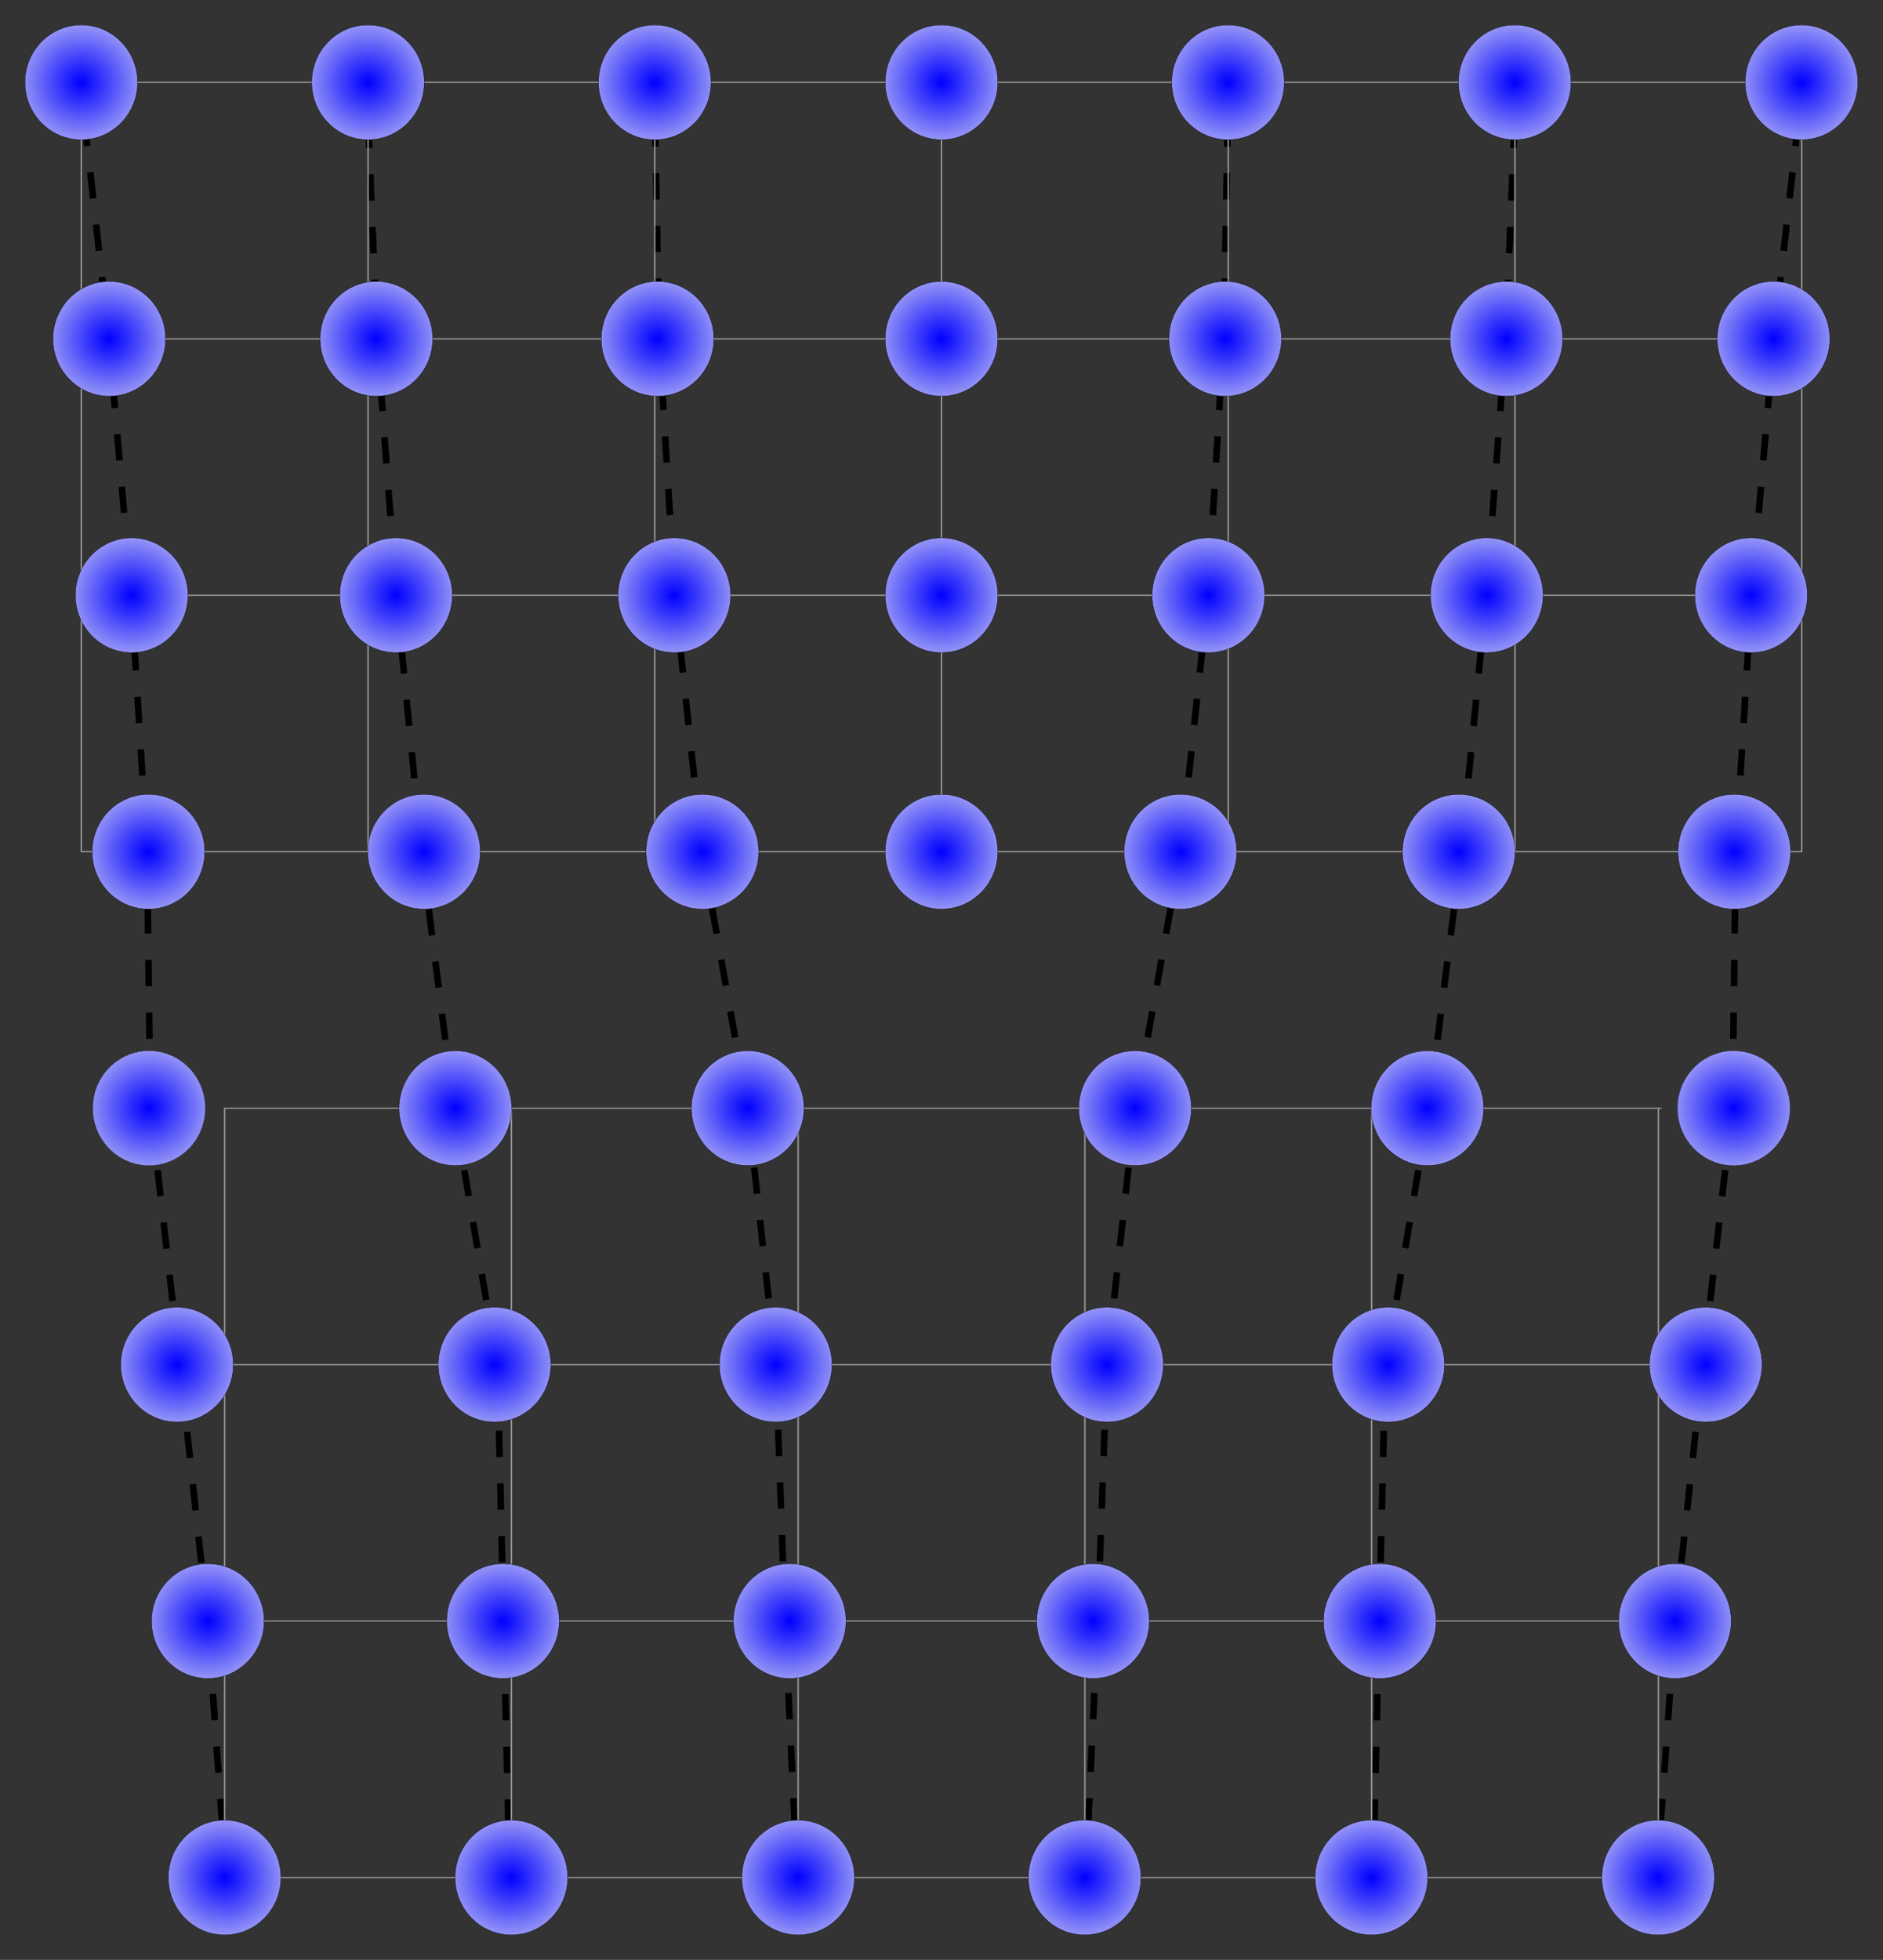 <?xml version="1.0" encoding="UTF-8" standalone="no"?>
<!-- Created with Inkscape (http://www.inkscape.org/) -->

<svg
   xmlns:dc="http://purl.org/dc/elements/1.1/"
   xmlns:cc="http://creativecommons.org/ns#"
   xmlns:rdf="http://www.w3.org/1999/02/22-rdf-syntax-ns#"
   xmlns:svg="http://www.w3.org/2000/svg"
   xmlns="http://www.w3.org/2000/svg"
   xmlns:xlink="http://www.w3.org/1999/xlink"
   xmlns:sodipodi="http://sodipodi.sourceforge.net/DTD/sodipodi-0.dtd"
   xmlns:inkscape="http://www.inkscape.org/namespaces/inkscape"
   width="379.516mm"
   height="394.825mm"
   viewBox="0 0 1344.741 1398.987"
   id="svg2"
   version="1.1"
   inkscape:version="0.91 r13725"
   sodipodi:docname="Edge Dislocation.svg">
  <rect x="0" y="0" width="1344.741" height="1398.987" fill="#333333" stroke="none"/>
  <defs
     id="defs4">
    <linearGradient
       inkscape:collect="always"
       id="linearGradient8076">
      <stop
         style="stop-color:#0000ff;stop-opacity:1"
         offset="0"
         id="stop8078" />
      <stop
         style="stop-color:#f1f1f1;stop-opacity:1"
         offset="1"
         id="stop8080" />
    </linearGradient>
    <radialGradient
       inkscape:collect="always"
       xlink:href="#linearGradient8076"
       id="radialGradient4144"
       cx="181.827"
       cy="308.89"
       fx="181.827"
       fy="308.89"
       r="54.698"
       gradientTransform="matrix(1.254,0.008,-0.008,1.214,154.375,-109.797)"
       gradientUnits="userSpaceOnUse" />
    <radialGradient
       inkscape:collect="always"
       xlink:href="#linearGradient8076"
       id="radialGradient4144-3"
       cx="181.827"
       cy="308.89"
       fx="181.827"
       fy="308.89"
       r="54.698"
       gradientTransform="matrix(1.254,0.008,-0.008,1.214,353.154,-109.797)"
       gradientUnits="userSpaceOnUse" />
    <radialGradient
       inkscape:collect="always"
       xlink:href="#linearGradient8076"
       id="radialGradient4144-35"
       cx="181.827"
       cy="308.89"
       fx="181.827"
       fy="308.89"
       r="54.698"
       gradientTransform="matrix(1.254,0.008,-0.008,1.214,523.932,-109.797)"
       gradientUnits="userSpaceOnUse" />
    <radialGradient
       inkscape:collect="always"
       xlink:href="#linearGradient8076"
       id="radialGradient4144-7"
       cx="181.827"
       cy="308.89"
       fx="181.827"
       fy="308.89"
       r="54.698"
       gradientTransform="matrix(1.254,0.008,-0.008,1.214,176.765,73.264)"
       gradientUnits="userSpaceOnUse" />
    <radialGradient
       inkscape:collect="always"
       xlink:href="#linearGradient8076"
       id="radialGradient4144-37"
       cx="181.827"
       cy="308.89"
       fx="181.827"
       fy="308.89"
       r="54.698"
       gradientTransform="matrix(1.254,0.008,-0.008,1.214,385.543,73.264)"
       gradientUnits="userSpaceOnUse" />
    <radialGradient
       inkscape:collect="always"
       xlink:href="#linearGradient8076"
       id="radialGradient4144-7-1"
       cx="181.827"
       cy="308.89"
       fx="181.827"
       fy="308.89"
       r="54.698"
       gradientTransform="matrix(1.254,0.008,-0.008,1.214,-42.014,73.264)"
       gradientUnits="userSpaceOnUse" />
    <radialGradient
       inkscape:collect="always"
       xlink:href="#linearGradient8076"
       id="radialGradient4144-7-7"
       cx="181.827"
       cy="308.89"
       fx="181.827"
       fy="308.89"
       r="54.698"
       gradientTransform="matrix(1.254,0.008,-0.008,1.214,-42.403,-109.797)"
       gradientUnits="userSpaceOnUse" />
    <radialGradient
       inkscape:collect="always"
       xlink:href="#linearGradient8076"
       id="radialGradient4144-5"
       cx="181.827"
       cy="308.89"
       fx="181.827"
       fy="308.89"
       r="54.698"
       gradientTransform="matrix(1.254,0.008,-0.008,1.214,134.375,-292.858)"
       gradientUnits="userSpaceOnUse" />
    <radialGradient
       inkscape:collect="always"
       xlink:href="#linearGradient8076"
       id="radialGradient4144-3-5"
       cx="181.827"
       cy="308.89"
       fx="181.827"
       fy="308.89"
       r="54.698"
       gradientTransform="matrix(1.254,0.008,-0.008,1.214,333.154,-292.858)"
       gradientUnits="userSpaceOnUse" />
    <radialGradient
       inkscape:collect="always"
       xlink:href="#linearGradient8076"
       id="radialGradient4144-35-3"
       cx="181.827"
       cy="308.89"
       fx="181.827"
       fy="308.89"
       r="54.698"
       gradientTransform="matrix(1.254,0.008,-0.008,1.214,523.932,-292.858)"
       gradientUnits="userSpaceOnUse" />
    <radialGradient
       inkscape:collect="always"
       xlink:href="#linearGradient8076"
       id="radialGradient4144-7-7-1"
       cx="181.827"
       cy="308.89"
       fx="181.827"
       fy="308.89"
       r="54.698"
       gradientTransform="matrix(1.254,0.008,-0.008,1.214,-54.403,-292.858)"
       gradientUnits="userSpaceOnUse" />
    <radialGradient
       inkscape:collect="always"
       xlink:href="#linearGradient8076"
       id="radialGradient4144-0"
       cx="181.827"
       cy="308.89"
       fx="181.827"
       fy="308.89"
       r="54.698"
       gradientTransform="matrix(1.254,0.008,-0.008,1.214,120.375,-475.92)"
       gradientUnits="userSpaceOnUse" />
    <radialGradient
       inkscape:collect="always"
       xlink:href="#linearGradient8076"
       id="radialGradient4144-3-8"
       cx="181.827"
       cy="308.89"
       fx="181.827"
       fy="308.89"
       r="54.698"
       gradientTransform="matrix(1.254,0.008,-0.008,1.214,321.154,-475.92)"
       gradientUnits="userSpaceOnUse" />
    <radialGradient
       inkscape:collect="always"
       xlink:href="#linearGradient8076"
       id="radialGradient4144-35-8"
       cx="181.827"
       cy="308.89"
       fx="181.827"
       fy="308.89"
       r="54.698"
       gradientTransform="matrix(1.254,0.008,-0.008,1.214,523.932,-475.92)"
       gradientUnits="userSpaceOnUse" />
    <radialGradient
       inkscape:collect="always"
       xlink:href="#linearGradient8076"
       id="radialGradient4144-7-7-6"
       cx="181.827"
       cy="308.89"
       fx="181.827"
       fy="308.89"
       r="54.698"
       gradientTransform="matrix(1.254,0.008,-0.008,1.214,-70.403,-475.92)"
       gradientUnits="userSpaceOnUse" />
    <radialGradient
       inkscape:collect="always"
       xlink:href="#linearGradient8076"
       id="radialGradient4144-05"
       cx="181.827"
       cy="308.89"
       fx="181.827"
       fy="308.89"
       r="54.698"
       gradientTransform="matrix(1.254,0.008,-0.008,1.214,114.375,-658.981)"
       gradientUnits="userSpaceOnUse" />
    <radialGradient
       inkscape:collect="always"
       xlink:href="#linearGradient8076"
       id="radialGradient4144-3-6"
       cx="181.827"
       cy="308.89"
       fx="181.827"
       fy="308.89"
       r="54.698"
       gradientTransform="matrix(1.254,0.008,-0.008,1.214,319.154,-658.981)"
       gradientUnits="userSpaceOnUse" />
    <radialGradient
       inkscape:collect="always"
       xlink:href="#linearGradient8076"
       id="radialGradient4144-35-9"
       cx="181.827"
       cy="308.89"
       fx="181.827"
       fy="308.89"
       r="54.698"
       gradientTransform="matrix(1.254,0.008,-0.008,1.214,523.932,-658.981)"
       gradientUnits="userSpaceOnUse" />
    <radialGradient
       inkscape:collect="always"
       xlink:href="#linearGradient8076"
       id="radialGradient4144-7-7-7"
       cx="181.827"
       cy="308.89"
       fx="181.827"
       fy="308.89"
       r="54.698"
       gradientTransform="matrix(1.254,0.008,-0.008,1.214,-90.403,-658.981)"
       gradientUnits="userSpaceOnUse" />
    <radialGradient
       inkscape:collect="always"
       xlink:href="#linearGradient8076"
       id="radialGradient4144-7-4"
       cx="181.827"
       cy="308.89"
       fx="181.827"
       fy="308.89"
       r="54.698"
       gradientTransform="matrix(1.254,0.008,-0.008,1.214,204.765,256.325)"
       gradientUnits="userSpaceOnUse" />
    <radialGradient
       inkscape:collect="always"
       xlink:href="#linearGradient8076"
       id="radialGradient4144-37-4"
       cx="181.827"
       cy="308.89"
       fx="181.827"
       fy="308.89"
       r="54.698"
       gradientTransform="matrix(1.254,0.008,-0.008,1.214,405.543,256.325)"
       gradientUnits="userSpaceOnUse" />
    <radialGradient
       inkscape:collect="always"
       xlink:href="#linearGradient8076"
       id="radialGradient4144-7-1-9"
       cx="181.827"
       cy="308.89"
       fx="181.827"
       fy="308.89"
       r="54.698"
       gradientTransform="matrix(1.254,0.008,-0.008,1.214,-22.014,256.325)"
       gradientUnits="userSpaceOnUse" />
    <radialGradient
       inkscape:collect="always"
       xlink:href="#linearGradient8076"
       id="radialGradient4144-7-0"
       cx="181.827"
       cy="308.89"
       fx="181.827"
       fy="308.89"
       r="54.698"
       gradientTransform="matrix(1.254,0.008,-0.008,1.214,210.765,439.386)"
       gradientUnits="userSpaceOnUse" />
    <radialGradient
       inkscape:collect="always"
       xlink:href="#linearGradient8076"
       id="radialGradient4144-37-0"
       cx="181.827"
       cy="308.89"
       fx="181.827"
       fy="308.89"
       r="54.698"
       gradientTransform="matrix(1.254,0.008,-0.008,1.214,415.543,439.386)"
       gradientUnits="userSpaceOnUse" />
    <radialGradient
       inkscape:collect="always"
       xlink:href="#linearGradient8076"
       id="radialGradient4144-7-1-96"
       cx="181.827"
       cy="308.89"
       fx="181.827"
       fy="308.89"
       r="54.698"
       gradientTransform="matrix(1.254,0.008,-0.008,1.214,-0.014,439.386)"
       gradientUnits="userSpaceOnUse" />
    <radialGradient
       inkscape:collect="always"
       xlink:href="#linearGradient8076"
       id="radialGradient4144-7-00"
       cx="181.827"
       cy="308.89"
       fx="181.827"
       fy="308.89"
       r="54.698"
       gradientTransform="matrix(1.254,0.008,-0.008,1.214,216.765,622.448)"
       gradientUnits="userSpaceOnUse" />
    <radialGradient
       inkscape:collect="always"
       xlink:href="#linearGradient8076"
       id="radialGradient4144-37-2"
       cx="181.827"
       cy="308.89"
       fx="181.827"
       fy="308.89"
       r="54.698"
       gradientTransform="matrix(1.254,0.008,-0.008,1.214,421.543,622.448)"
       gradientUnits="userSpaceOnUse" />
    <radialGradient
       inkscape:collect="always"
       xlink:href="#linearGradient8076"
       id="radialGradient4144-7-1-6"
       cx="181.827"
       cy="308.89"
       fx="181.827"
       fy="308.89"
       r="54.698"
       gradientTransform="matrix(1.254,0.008,-0.008,1.214,11.986,622.448)"
       gradientUnits="userSpaceOnUse" />
    <radialGradient
       inkscape:collect="always"
       xlink:href="#linearGradient8076"
       id="radialGradient4144-7-3"
       cx="181.827"
       cy="308.89"
       fx="181.827"
       fy="308.89"
       r="54.698"
       gradientTransform="matrix(1.254,0.008,-0.008,1.214,-1322.14,73.264)"
       gradientUnits="userSpaceOnUse" />
    <radialGradient
       inkscape:collect="always"
       xlink:href="#linearGradient8076"
       id="radialGradient4144-7-4-5"
       cx="181.827"
       cy="308.89"
       fx="181.827"
       fy="308.89"
       r="54.698"
       gradientTransform="matrix(1.254,0.008,-0.008,1.214,-1294.14,256.325)"
       gradientUnits="userSpaceOnUse" />
    <radialGradient
       inkscape:collect="always"
       xlink:href="#linearGradient8076"
       id="radialGradient4144-7-0-3"
       cx="181.827"
       cy="308.89"
       fx="181.827"
       fy="308.89"
       r="54.698"
       gradientTransform="matrix(1.254,0.008,-0.008,1.214,-1288.14,439.386)"
       gradientUnits="userSpaceOnUse" />
    <radialGradient
       inkscape:collect="always"
       xlink:href="#linearGradient8076"
       id="radialGradient4144-7-00-5"
       cx="181.827"
       cy="308.89"
       fx="181.827"
       fy="308.89"
       r="54.698"
       gradientTransform="matrix(1.254,0.008,-0.008,1.214,-1282.14,622.448)"
       gradientUnits="userSpaceOnUse" />
    <radialGradient
       inkscape:collect="always"
       xlink:href="#linearGradient8076"
       id="radialGradient4144-37-6"
       cx="181.827"
       cy="308.89"
       fx="181.827"
       fy="308.89"
       r="54.698"
       gradientTransform="matrix(1.254,0.008,-0.008,1.214,-1113.362,73.264)"
       gradientUnits="userSpaceOnUse" />
    <radialGradient
       inkscape:collect="always"
       xlink:href="#linearGradient8076"
       id="radialGradient4144-37-4-2"
       cx="181.827"
       cy="308.89"
       fx="181.827"
       fy="308.89"
       r="54.698"
       gradientTransform="matrix(1.254,0.008,-0.008,1.214,-1093.362,256.325)"
       gradientUnits="userSpaceOnUse" />
    <radialGradient
       inkscape:collect="always"
       xlink:href="#linearGradient8076"
       id="radialGradient4144-37-0-9"
       cx="181.827"
       cy="308.89"
       fx="181.827"
       fy="308.89"
       r="54.698"
       gradientTransform="matrix(1.254,0.008,-0.008,1.214,-1083.362,439.386)"
       gradientUnits="userSpaceOnUse" />
    <radialGradient
       inkscape:collect="always"
       xlink:href="#linearGradient8076"
       id="radialGradient4144-37-2-1"
       cx="181.827"
       cy="308.89"
       fx="181.827"
       fy="308.89"
       r="54.698"
       gradientTransform="matrix(1.254,0.008,-0.008,1.214,-1077.362,622.448)"
       gradientUnits="userSpaceOnUse" />
    <radialGradient
       inkscape:collect="always"
       xlink:href="#linearGradient8076"
       id="radialGradient4144-7-1-2"
       cx="181.827"
       cy="308.89"
       fx="181.827"
       fy="308.89"
       r="54.698"
       gradientTransform="matrix(1.254,0.008,-0.008,1.214,-1540.919,73.264)"
       gradientUnits="userSpaceOnUse" />
    <radialGradient
       inkscape:collect="always"
       xlink:href="#linearGradient8076"
       id="radialGradient4144-7-1-9-7"
       cx="181.827"
       cy="308.89"
       fx="181.827"
       fy="308.89"
       r="54.698"
       gradientTransform="matrix(1.254,0.008,-0.008,1.214,-1520.919,256.325)"
       gradientUnits="userSpaceOnUse" />
    <radialGradient
       inkscape:collect="always"
       xlink:href="#linearGradient8076"
       id="radialGradient4144-7-1-96-0"
       cx="181.827"
       cy="308.89"
       fx="181.827"
       fy="308.89"
       r="54.698"
       gradientTransform="matrix(1.254,0.008,-0.008,1.214,-1498.919,439.386)"
       gradientUnits="userSpaceOnUse" />
    <radialGradient
       inkscape:collect="always"
       xlink:href="#linearGradient8076"
       id="radialGradient4144-7-1-6-9"
       cx="181.827"
       cy="308.89"
       fx="181.827"
       fy="308.89"
       r="54.698"
       gradientTransform="matrix(1.254,0.008,-0.008,1.214,-1486.919,622.448)"
       gradientUnits="userSpaceOnUse" />
    <radialGradient
       inkscape:collect="always"
       xlink:href="#linearGradient8076"
       id="radialGradient4144-36"
       cx="181.827"
       cy="308.89"
       fx="181.827"
       fy="308.89"
       r="54.698"
       gradientTransform="matrix(1.254,0.008,-0.008,1.214,-1344.53,-109.797)"
       gradientUnits="userSpaceOnUse" />
    <radialGradient
       inkscape:collect="always"
       xlink:href="#linearGradient8076"
       id="radialGradient4144-5-0"
       cx="181.827"
       cy="308.89"
       fx="181.827"
       fy="308.89"
       r="54.698"
       gradientTransform="matrix(1.254,0.008,-0.008,1.214,-1364.53,-292.858)"
       gradientUnits="userSpaceOnUse" />
    <radialGradient
       inkscape:collect="always"
       xlink:href="#linearGradient8076"
       id="radialGradient4144-0-6"
       cx="181.827"
       cy="308.89"
       fx="181.827"
       fy="308.89"
       r="54.698"
       gradientTransform="matrix(1.254,0.008,-0.008,1.214,-1378.53,-475.92)"
       gradientUnits="userSpaceOnUse" />
    <radialGradient
       inkscape:collect="always"
       xlink:href="#linearGradient8076"
       id="radialGradient4144-05-2"
       cx="181.827"
       cy="308.89"
       fx="181.827"
       fy="308.89"
       r="54.698"
       gradientTransform="matrix(1.254,0.008,-0.008,1.214,-1384.53,-658.981)"
       gradientUnits="userSpaceOnUse" />
    <radialGradient
       inkscape:collect="always"
       xlink:href="#linearGradient8076"
       id="radialGradient4144-3-5-6"
       cx="181.827"
       cy="308.89"
       fx="181.827"
       fy="308.89"
       r="54.698"
       gradientTransform="matrix(1.254,0.008,-0.008,1.214,-1165.751,-292.858)"
       gradientUnits="userSpaceOnUse" />
    <radialGradient
       inkscape:collect="always"
       xlink:href="#linearGradient8076"
       id="radialGradient4144-3-8-1"
       cx="181.827"
       cy="308.89"
       fx="181.827"
       fy="308.89"
       r="54.698"
       gradientTransform="matrix(1.254,0.008,-0.008,1.214,-1177.751,-475.92)"
       gradientUnits="userSpaceOnUse" />
    <radialGradient
       inkscape:collect="always"
       xlink:href="#linearGradient8076"
       id="radialGradient4144-3-6-8"
       cx="181.827"
       cy="308.89"
       fx="181.827"
       fy="308.89"
       r="54.698"
       gradientTransform="matrix(1.254,0.008,-0.008,1.214,-1179.751,-658.981)"
       gradientUnits="userSpaceOnUse" />
    <radialGradient
       inkscape:collect="always"
       xlink:href="#linearGradient8076"
       id="radialGradient4144-7-7-1-7"
       cx="181.827"
       cy="308.89"
       fx="181.827"
       fy="308.89"
       r="54.698"
       gradientTransform="matrix(1.254,0.008,-0.008,1.214,-1553.308,-292.858)"
       gradientUnits="userSpaceOnUse" />
    <radialGradient
       inkscape:collect="always"
       xlink:href="#linearGradient8076"
       id="radialGradient4144-7-7-6-9"
       cx="181.827"
       cy="308.89"
       fx="181.827"
       fy="308.89"
       r="54.698"
       gradientTransform="matrix(1.254,0.008,-0.008,1.214,-1569.308,-475.92)"
       gradientUnits="userSpaceOnUse" />
    <radialGradient
       inkscape:collect="always"
       xlink:href="#linearGradient8076"
       id="radialGradient4144-7-7-7-2"
       cx="181.827"
       cy="308.89"
       fx="181.827"
       fy="308.89"
       r="54.698"
       gradientTransform="matrix(1.254,0.008,-0.008,1.214,-1589.308,-658.981)"
       gradientUnits="userSpaceOnUse" />
    <radialGradient
       inkscape:collect="always"
       xlink:href="#linearGradient8076"
       id="radialGradient4144-3-0"
       cx="181.827"
       cy="308.89"
       fx="181.827"
       fy="308.89"
       r="54.698"
       gradientTransform="matrix(1.254,0.008,-0.008,1.214,-1145.751,-109.797)"
       gradientUnits="userSpaceOnUse" />
    <radialGradient
       inkscape:collect="always"
       xlink:href="#linearGradient8076"
       id="radialGradient4144-7-7-2"
       cx="181.827"
       cy="308.89"
       fx="181.827"
       fy="308.89"
       r="54.698"
       gradientTransform="matrix(1.254,0.008,-0.008,1.214,-1541.308,-109.797)"
       gradientUnits="userSpaceOnUse" />
  </defs>
  <sodipodi:namedview
     id="base"
     pagecolor="#ffffff"
     bordercolor="#666666"
     borderopacity="1.0"
     inkscape:pageopacity="0.0"
     inkscape:pageshadow="2"
     inkscape:zoom="0.49497475"
     inkscape:cx="775.6305"
     inkscape:cy="581.26669"
     inkscape:document-units="px"
     inkscape:current-layer="layer1"
     showgrid="false"
     fit-margin-top="5"
     fit-margin-left="5"
     fit-margin-right="5"
     fit-margin-bottom="5"
     inkscape:window-width="1920"
     inkscape:window-height="1176"
     inkscape:window-x="2560"
     inkscape:window-y="24"
     inkscape:window-maximized="1" />
  <g
     inkscape:label="Layer 1"
     inkscape:groupmode="layer"
     id="layer1"
     transform="translate(-77.163,341.392)">
    <path
       style="fill:none;fill-rule:evenodd;stroke:#000000;stroke-width:4.7;stroke-linecap:butt;stroke-linejoin:miter;stroke-miterlimit:4;stroke-dasharray:18.8, 18.8;stroke-dashoffset:0;stroke-opacity:1"
       d="M 238.535,999.006 225.443,815.159 205.493,631.816 184.532,448.726 182.158,265.888 170.814,82.293 154.904,-99.534 134.489,-282.625"
       id="path8143"
       inkscape:connector-curvature="0"
       sodipodi:nodetypes="cccccccc" />
    <path
       style="fill:none;fill-rule:evenodd;stroke:#000000;stroke-width:4.7;stroke-linecap:butt;stroke-linejoin:miter;stroke-miterlimit:4;stroke-dasharray:18.8, 18.8;stroke-dashoffset:0;stroke-opacity:1"
       d="m 441.091,999.381 -4.286,-183.571 -4.357,-181.429 -31,-183.929 L 378.234,267.238 360.157,82.595 346.449,-99.548 l -7.5,-183.214"
       id="path8145"
       inkscape:connector-curvature="0"
       sodipodi:nodetypes="cccccccc" />
    <path
       sodipodi:nodetypes="cccccccc"
       style="fill:none;fill-rule:evenodd;stroke:#000000;stroke-width:4.7;stroke-linecap:butt;stroke-linejoin:miter;stroke-miterlimit:4;stroke-dasharray:18.8, 18.8;stroke-dashoffset:0;stroke-opacity:1"
       d="M 646.384,998.501 637.798,815.664 631.232,632.321 611.202,450.259 578.577,266.559 559.164,85.176 547.894,-100.04 544.358,-283.887"
       id="path8147"
       inkscape:connector-curvature="0" />
    <path
       style="fill:none;fill-rule:evenodd;stroke:#000000;stroke-width:4.7;stroke-linecap:butt;stroke-linejoin:miter;stroke-miterlimit:4;stroke-dasharray:18.8, 18.8;stroke-dashoffset:0;stroke-opacity:1"
       d="m 1260.37,999.006 13.091,-183.848 19.951,-183.343 20.961,-183.09 2.374,-182.838 11.344,-183.595 15.91,-181.827 20.415,-183.09"
       id="path8143-5"
       inkscape:connector-curvature="0"
       sodipodi:nodetypes="cccccccc" />
    <path
       style="fill:none;fill-rule:evenodd;stroke:#000000;stroke-width:4.7;stroke-linecap:butt;stroke-linejoin:miter;stroke-miterlimit:4;stroke-dasharray:18.8, 18.8;stroke-dashoffset:0;stroke-opacity:1"
       d="m 1057.814,999.381 4.286,-183.571 4.357,-181.429 31,-183.929 23.214,-183.214 18.077,-184.643 13.709,-182.143 7.5,-183.214"
       id="path8145-9"
       inkscape:connector-curvature="0"
       sodipodi:nodetypes="cccccccc" />
    <path
       sodipodi:nodetypes="cccccccc"
       style="fill:none;fill-rule:evenodd;stroke:#000000;stroke-width:4.7;stroke-linecap:butt;stroke-linejoin:miter;stroke-miterlimit:4;stroke-dasharray:18.8, 18.8;stroke-dashoffset:0;stroke-opacity:1"
       d="m 852.521,998.501 8.586,-182.838 6.566,-183.343 20.03,-182.062 32.625,-183.7 19.413,-181.384 11.27,-185.215 3.536,-183.848"
       id="path8147-2"
       inkscape:connector-curvature="0" />
    <g
       id="g5014"
       style="stroke:#999999">
      <path
         inkscape:connector-curvature="0"
         id="path5323-7"
         d="m 237.266,449.632 1026.56,0"
         style="fill:none;fill-rule:evenodd;stroke:#999999;stroke-width:0.826px;stroke-linecap:butt;stroke-linejoin:miter;stroke-opacity:1" />
      <path
         inkscape:connector-curvature="0"
         id="path5323-7-5"
         d="m 236.253,632.694 1026.56,0"
         style="fill:none;fill-rule:evenodd;stroke:#999999;stroke-width:0.826px;stroke-linecap:butt;stroke-linejoin:miter;stroke-opacity:1" />
      <path
         inkscape:connector-curvature="0"
         id="path5323-7-9"
         d="m 236.253,815.755 1026.56,0"
         style="fill:none;fill-rule:evenodd;stroke:#999999;stroke-width:0.826px;stroke-linecap:butt;stroke-linejoin:miter;stroke-opacity:1" />
      <path
         inkscape:connector-curvature="0"
         id="path5323-7-91"
         d="m 236.253,998.816 1026.56,0"
         style="fill:none;fill-rule:evenodd;stroke:#999999;stroke-width:0.826px;stroke-linecap:butt;stroke-linejoin:miter;stroke-opacity:1" />
      <path
         inkscape:connector-curvature="0"
         id="path5405-8"
         d="m 1261.48,449.358 0,549.733"
         style="fill:none;fill-rule:evenodd;stroke:#999999;stroke-width:1.009px;stroke-linecap:butt;stroke-linejoin:miter;stroke-opacity:1" />
      <path
         inkscape:connector-curvature="0"
         id="path5405-70"
         d="m 1056.701,449.358 0,549.733"
         style="fill:none;fill-rule:evenodd;stroke:#999999;stroke-width:1.009px;stroke-linecap:butt;stroke-linejoin:miter;stroke-opacity:1" />
      <path
         inkscape:connector-curvature="0"
         id="path5405-48"
         d="m 851.922,449.358 0,549.733"
         style="fill:none;fill-rule:evenodd;stroke:#999999;stroke-width:1.009px;stroke-linecap:butt;stroke-linejoin:miter;stroke-opacity:1" />
      <path
         inkscape:connector-curvature="0"
         id="path5405-04"
         d="m 647.144,449.358 0,549.733"
         style="fill:none;fill-rule:evenodd;stroke:#999999;stroke-width:1.009px;stroke-linecap:butt;stroke-linejoin:miter;stroke-opacity:1" />
      <path
         inkscape:connector-curvature="0"
         id="path5405-2"
         d="m 442.365,449.358 0,549.733"
         style="fill:none;fill-rule:evenodd;stroke:#999999;stroke-width:1.009px;stroke-linecap:butt;stroke-linejoin:miter;stroke-opacity:1" />
      <path
         inkscape:connector-curvature="0"
         id="path5405-96"
         d="m 237.587,449.358 0,549.733"
         style="fill:none;fill-rule:evenodd;stroke:#999999;stroke-width:1.009px;stroke-linecap:butt;stroke-linejoin:miter;stroke-opacity:1" />
    </g>
    <g
       id="g5026"
       style="stroke:#999999">
      <path
         inkscape:connector-curvature="0"
         id="path5405-4"
         d="m 339.976,-282.887 0,549.733"
         style="fill:none;fill-rule:evenodd;stroke:#999999;stroke-width:1.009px;stroke-linecap:butt;stroke-linejoin:miter;stroke-opacity:1" />
      <path
         inkscape:connector-curvature="0"
         id="path5323-0"
         d="m 135.24,83.51 1228.585,0"
         style="fill:none;fill-rule:evenodd;stroke:#999999;stroke-width:0.903px;stroke-linecap:butt;stroke-linejoin:miter;stroke-opacity:1" />
      <path
         inkscape:connector-curvature="0"
         id="path5405-9"
         d="m 544.755,-282.887 0,549.733"
         style="fill:none;fill-rule:evenodd;stroke:#999999;stroke-width:1.009px;stroke-linecap:butt;stroke-linejoin:miter;stroke-opacity:1" />
      <path
         inkscape:connector-curvature="0"
         id="path5323"
         d="m 135.24,-282.613 1228.585,0"
         style="fill:none;fill-rule:evenodd;stroke:#999999;stroke-width:0.903px;stroke-linecap:butt;stroke-linejoin:miter;stroke-opacity:1" />
      <path
         inkscape:connector-curvature="0"
         id="path5323-6"
         d="m 135.24,-99.551 1228.585,0"
         style="fill:none;fill-rule:evenodd;stroke:#999999;stroke-width:0.903px;stroke-linecap:butt;stroke-linejoin:miter;stroke-opacity:1" />
      <path
         inkscape:connector-curvature="0"
         id="path5323-2"
         d="m 135.24,266.571 1228.585,0"
         style="fill:none;fill-rule:evenodd;stroke:#999999;stroke-width:0.903px;stroke-linecap:butt;stroke-linejoin:miter;stroke-opacity:1" />
      <path
         inkscape:connector-curvature="0"
         id="path5405"
         d="m 135.197,-282.887 0,549.733"
         style="fill:none;fill-rule:evenodd;stroke:#999999;stroke-width:1.009px;stroke-linecap:butt;stroke-linejoin:miter;stroke-opacity:1" />
      <path
         inkscape:connector-curvature="0"
         id="path5405-1"
         d="m 749.533,-282.887 0,549.733"
         style="fill:none;fill-rule:evenodd;stroke:#999999;stroke-width:1.009px;stroke-linecap:butt;stroke-linejoin:miter;stroke-opacity:1" />
      <path
         inkscape:connector-curvature="0"
         id="path5405-0"
         d="m 954.312,-282.887 0,549.733"
         style="fill:none;fill-rule:evenodd;stroke:#999999;stroke-width:1.009px;stroke-linecap:butt;stroke-linejoin:miter;stroke-opacity:1" />
      <path
         inkscape:connector-curvature="0"
         id="path5405-7"
         d="m 1159.09,-282.887 0,549.733"
         style="fill:none;fill-rule:evenodd;stroke:#999999;stroke-width:1.009px;stroke-linecap:butt;stroke-linejoin:miter;stroke-opacity:1" />
      <path
         inkscape:connector-curvature="0"
         id="path5405-5"
         d="m 1363.869,-282.887 0,549.733"
         style="fill:none;fill-rule:evenodd;stroke:#999999;stroke-width:1.009px;stroke-linecap:butt;stroke-linejoin:miter;stroke-opacity:1" />
    </g>
    <ellipse
       style="fill:url(#radialGradient4144-35);fill-opacity:1.0;stroke:#000000;stroke-width:0.221;stroke-miterlimit:4;stroke-dasharray:none;stroke-dashoffset:0;stroke-opacity:1"
       id="path4136-9"
       cx="749.533"
       cy="266.571"
       rx="40.207"
       ry="40.952" />
    <ellipse
       style="fill:url(#radialGradient4144-35-3);fill-opacity:1.0;stroke:#000000;stroke-width:0.221;stroke-miterlimit:4;stroke-dasharray:none;stroke-dashoffset:0;stroke-opacity:1"
       id="path4136-9-3"
       cx="749.533"
       cy="83.51"
       rx="40.207"
       ry="40.952" />
    <ellipse
       style="fill:url(#radialGradient4144-35-8);fill-opacity:1.0;stroke:#000000;stroke-width:0.221;stroke-miterlimit:4;stroke-dasharray:none;stroke-dashoffset:0;stroke-opacity:1"
       id="path4136-9-0"
       cx="749.533"
       cy="-99.551"
       rx="40.207"
       ry="40.952" />
    <ellipse
       style="fill:url(#radialGradient4144-35-9);fill-opacity:1.0;stroke:#000000;stroke-width:0.221;stroke-miterlimit:4;stroke-dasharray:none;stroke-dashoffset:0;stroke-opacity:1"
       id="path4136-9-1"
       cx="749.533"
       cy="-282.613"
       rx="40.207"
       ry="40.952" />
    <ellipse
       style="fill:url(#radialGradient4144-7);fill-opacity:1;stroke:#000000;stroke-width:0.221;stroke-miterlimit:4;stroke-dasharray:none;stroke-dashoffset:0;stroke-opacity:1"
       id="path4136-02"
       cx="402.365"
       cy="449.632"
       rx="40.207"
       ry="40.952" />
    <ellipse
       style="fill:url(#radialGradient4144-7-4);fill-opacity:1;stroke:#000000;stroke-width:0.221;stroke-miterlimit:4;stroke-dasharray:none;stroke-dashoffset:0;stroke-opacity:1"
       id="path4136-02-0"
       cx="430.365"
       cy="632.694"
       rx="40.207"
       ry="40.952" />
    <ellipse
       style="fill:url(#radialGradient4144-7-0);fill-opacity:1;stroke:#000000;stroke-width:0.221;stroke-miterlimit:4;stroke-dasharray:none;stroke-dashoffset:0;stroke-opacity:1"
       id="path4136-02-3"
       cx="436.365"
       cy="815.755"
       rx="40.207"
       ry="40.952" />
    <ellipse
       style="fill:url(#radialGradient4144-7-00);fill-opacity:1;stroke:#000000;stroke-width:0.221;stroke-miterlimit:4;stroke-dasharray:none;stroke-dashoffset:0;stroke-opacity:1"
       id="path4136-02-7"
       cx="442.365"
       cy="998.816"
       rx="40.207"
       ry="40.952" />
    <ellipse
       style="fill:url(#radialGradient4144-37);fill-opacity:1;stroke:#000000;stroke-width:0.221;stroke-miterlimit:4;stroke-dasharray:none;stroke-dashoffset:0;stroke-opacity:1"
       id="path4136-2"
       cx="611.144"
       cy="449.632"
       rx="40.207"
       ry="40.952" />
    <ellipse
       style="fill:url(#radialGradient4144-37-4);fill-opacity:1;stroke:#000000;stroke-width:0.221;stroke-miterlimit:4;stroke-dasharray:none;stroke-dashoffset:0;stroke-opacity:1"
       id="path4136-2-8"
       cx="631.144"
       cy="632.694"
       rx="40.207"
       ry="40.952" />
    <ellipse
       style="fill:url(#radialGradient4144-37-0);fill-opacity:1;stroke:#000000;stroke-width:0.221;stroke-miterlimit:4;stroke-dasharray:none;stroke-dashoffset:0;stroke-opacity:1"
       id="path4136-2-80"
       cx="641.144"
       cy="815.755"
       rx="40.207"
       ry="40.952" />
    <ellipse
       style="fill:url(#radialGradient4144-37-2);fill-opacity:1;stroke:#000000;stroke-width:0.221;stroke-miterlimit:4;stroke-dasharray:none;stroke-dashoffset:0;stroke-opacity:1"
       id="path4136-2-2"
       cx="647.144"
       cy="998.816"
       rx="40.207"
       ry="40.952" />
    <ellipse
       style="fill:url(#radialGradient4144-7-1);fill-opacity:1;stroke:#000000;stroke-width:0.221;stroke-miterlimit:4;stroke-dasharray:0.884, 0.884;stroke-dashoffset:0;stroke-opacity:1"
       id="path4136-02-5"
       cx="183.587"
       cy="449.632"
       rx="40.207"
       ry="40.952" />
    <ellipse
       style="fill:url(#radialGradient4144-7-1-9);fill-opacity:1;stroke:#000000;stroke-width:0.221;stroke-miterlimit:4;stroke-dasharray:none;stroke-dashoffset:0;stroke-opacity:1"
       id="path4136-02-5-1"
       cx="203.587"
       cy="632.694"
       rx="40.207"
       ry="40.952" />
    <ellipse
       style="fill:url(#radialGradient4144-7-1-96);fill-opacity:1;stroke:#000000;stroke-width:0.221;stroke-miterlimit:4;stroke-dasharray:none;stroke-dashoffset:0;stroke-opacity:1"
       id="path4136-02-5-4"
       cx="225.587"
       cy="815.755"
       rx="40.207"
       ry="40.952" />
    <ellipse
       style="fill:url(#radialGradient4144-7-1-6);fill-opacity:1;stroke:#000000;stroke-width:0.221;stroke-miterlimit:4;stroke-dasharray:none;stroke-dashoffset:0;stroke-opacity:1"
       id="path4136-02-5-9"
       cx="237.587"
       cy="998.816"
       rx="40.207"
       ry="40.952" />
    <ellipse
       style="fill:url(#radialGradient4144);fill-opacity:1;stroke:#000000;stroke-width:0.221;stroke-miterlimit:4;stroke-dasharray:none;stroke-dashoffset:0;stroke-opacity:1"
       id="path4136"
       cx="379.976"
       cy="266.571"
       rx="40.207"
       ry="40.952" />
    <ellipse
       style="fill:url(#radialGradient4144-5);fill-opacity:1;stroke:#000000;stroke-width:0.221;stroke-miterlimit:4;stroke-dasharray:none;stroke-dashoffset:0;stroke-opacity:1"
       id="path4136-96"
       cx="359.976"
       cy="83.51"
       rx="40.207"
       ry="40.952" />
    <ellipse
       style="fill:url(#radialGradient4144-0);fill-opacity:1;stroke:#000000;stroke-width:0.221;stroke-miterlimit:4;stroke-dasharray:none;stroke-dashoffset:0;stroke-opacity:1"
       id="path4136-30"
       cx="345.976"
       cy="-99.551"
       rx="40.207"
       ry="40.952" />
    <ellipse
       style="fill:url(#radialGradient4144-05);fill-opacity:1;stroke:#000000;stroke-width:0.221;stroke-miterlimit:4;stroke-dasharray:none;stroke-dashoffset:0;stroke-opacity:1"
       id="path4136-54"
       cx="339.976"
       cy="-282.613"
       rx="40.207"
       ry="40.952" />
    <ellipse
       style="fill:url(#radialGradient4144-3-5);fill-opacity:1;stroke:#000000;stroke-width:0.221;stroke-miterlimit:4;stroke-dasharray:none;stroke-dashoffset:0;stroke-opacity:1"
       id="path4136-5-4"
       cx="558.755"
       cy="83.51"
       rx="40.207"
       ry="40.952" />
    <ellipse
       style="fill:url(#radialGradient4144-3-8);fill-opacity:1;stroke:#000000;stroke-width:0.221;stroke-miterlimit:4;stroke-dasharray:none;stroke-dashoffset:0;stroke-opacity:1"
       id="path4136-5-3"
       cx="546.755"
       cy="-99.551"
       rx="40.207"
       ry="40.952" />
    <ellipse
       style="fill:url(#radialGradient4144-3-6);fill-opacity:1;stroke:#000000;stroke-width:0.221;stroke-miterlimit:4;stroke-dasharray:none;stroke-dashoffset:0;stroke-opacity:1"
       id="path4136-5-8"
       cx="544.755"
       cy="-282.613"
       rx="40.207"
       ry="40.952" />
    <ellipse
       style="fill:url(#radialGradient4144-7-7-1);fill-opacity:1;stroke:#000000;stroke-width:0.221;stroke-miterlimit:4;stroke-dasharray:none;stroke-dashoffset:0;stroke-opacity:1"
       id="path4136-02-8-6"
       cx="171.197"
       cy="83.51"
       rx="40.207"
       ry="40.952" />
    <ellipse
       style="fill:url(#radialGradient4144-7-7-6);fill-opacity:1;stroke:#000000;stroke-width:0.221;stroke-miterlimit:4;stroke-dasharray:none;stroke-dashoffset:0;stroke-opacity:1"
       id="path4136-02-8-4"
       cx="155.197"
       cy="-99.551"
       rx="40.207"
       ry="40.952" />
    <ellipse
       style="fill:url(#radialGradient4144-7-7-7);fill-opacity:1;stroke:#000000;stroke-width:0.221;stroke-miterlimit:4;stroke-dasharray:none;stroke-dashoffset:0;stroke-opacity:1"
       id="path4136-02-8-3"
       cx="135.197"
       cy="-282.613"
       rx="40.207"
       ry="40.952" />
    <ellipse
       style="fill:url(#radialGradient4144-3);fill-opacity:1;stroke:#000000;stroke-width:0.221;stroke-miterlimit:4;stroke-dasharray:none;stroke-dashoffset:0;stroke-opacity:1"
       id="path4136-5"
       cx="578.755"
       cy="266.571"
       rx="40.207"
       ry="40.952" />
    <ellipse
       style="fill:url(#radialGradient4144-7-7);fill-opacity:1;stroke:#000000;stroke-width:0.221;stroke-miterlimit:4;stroke-dasharray:none;stroke-dashoffset:0;stroke-opacity:1"
       id="path4136-02-8"
       cx="183.197"
       cy="266.571"
       rx="40.207"
       ry="40.952" />
    <ellipse
       style="fill:url(#radialGradient4144-7-3);fill-opacity:1;stroke:#000000;stroke-width:0.221;stroke-miterlimit:4;stroke-dasharray:none;stroke-dashoffset:0;stroke-opacity:1"
       id="path4136-02-2"
       cx="-1096.54"
       cy="449.632"
       rx="40.207"
       ry="40.952"
       transform="scale(-1,1)" />
    <ellipse
       style="fill:url(#radialGradient4144-7-4-5);fill-opacity:1;stroke:#000000;stroke-width:0.221;stroke-miterlimit:4;stroke-dasharray:none;stroke-dashoffset:0;stroke-opacity:1"
       id="path4136-02-0-8"
       cx="-1068.54"
       cy="632.694"
       rx="40.207"
       ry="40.952"
       transform="scale(-1,1)" />
    <ellipse
       style="fill:url(#radialGradient4144-7-0-3);fill-opacity:1;stroke:#000000;stroke-width:0.221;stroke-miterlimit:4;stroke-dasharray:none;stroke-dashoffset:0;stroke-opacity:1"
       id="path4136-02-3-9"
       cx="-1062.54"
       cy="815.755"
       rx="40.207"
       ry="40.952"
       transform="scale(-1,1)" />
    <ellipse
       style="fill:url(#radialGradient4144-7-00-5);fill-opacity:1;stroke:#000000;stroke-width:0.221;stroke-miterlimit:4;stroke-dasharray:none;stroke-dashoffset:0;stroke-opacity:1"
       id="path4136-02-7-7"
       cx="-1056.54"
       cy="998.816"
       rx="40.207"
       ry="40.952"
       transform="scale(-1,1)" />
    <ellipse
       style="fill:url(#radialGradient4144-37-6);fill-opacity:1;stroke:#000000;stroke-width:0.221;stroke-miterlimit:4;stroke-dasharray:none;stroke-dashoffset:0;stroke-opacity:1"
       id="path4136-2-3"
       cx="-887.761"
       cy="449.632"
       rx="40.207"
       ry="40.952"
       transform="scale(-1,1)" />
    <ellipse
       style="fill:url(#radialGradient4144-37-4-2);fill-opacity:1;stroke:#000000;stroke-width:0.221;stroke-miterlimit:4;stroke-dasharray:none;stroke-dashoffset:0;stroke-opacity:1"
       id="path4136-2-8-6"
       cx="-867.761"
       cy="632.694"
       rx="40.207"
       ry="40.952"
       transform="scale(-1,1)" />
    <ellipse
       style="fill:url(#radialGradient4144-37-0-9);fill-opacity:1;stroke:#000000;stroke-width:0.221;stroke-miterlimit:4;stroke-dasharray:none;stroke-dashoffset:0;stroke-opacity:1"
       id="path4136-2-80-1"
       cx="-857.761"
       cy="815.755"
       rx="40.207"
       ry="40.952"
       transform="scale(-1,1)" />
    <ellipse
       style="fill:url(#radialGradient4144-37-2-1);fill-opacity:1;stroke:#000000;stroke-width:0.221;stroke-miterlimit:4;stroke-dasharray:none;stroke-dashoffset:0;stroke-opacity:1"
       id="path4136-2-2-2"
       cx="-851.761"
       cy="998.816"
       rx="40.207"
       ry="40.952"
       transform="scale(-1,1)" />
    <ellipse
       style="fill:url(#radialGradient4144-7-1-2);fill-opacity:1;stroke:#000000;stroke-width:0.221;stroke-miterlimit:4;stroke-dasharray:0.884, 0.884;stroke-dashoffset:0;stroke-opacity:1"
       id="path4136-02-5-93"
       cx="-1315.318"
       cy="449.632"
       rx="40.207"
       ry="40.952"
       transform="scale(-1,1)" />
    <ellipse
       style="fill:url(#radialGradient4144-7-1-9-7);fill-opacity:1;stroke:#000000;stroke-width:0.221;stroke-miterlimit:4;stroke-dasharray:none;stroke-dashoffset:0;stroke-opacity:1"
       id="path4136-02-5-1-1"
       cx="-1295.318"
       cy="632.694"
       rx="40.207"
       ry="40.952"
       transform="scale(-1,1)" />
    <ellipse
       style="fill:url(#radialGradient4144-7-1-96-0);fill-opacity:1;stroke:#000000;stroke-width:0.221;stroke-miterlimit:4;stroke-dasharray:none;stroke-dashoffset:0;stroke-opacity:1"
       id="path4136-02-5-4-9"
       cx="-1273.318"
       cy="815.755"
       rx="40.207"
       ry="40.952"
       transform="scale(-1,1)" />
    <ellipse
       style="fill:url(#radialGradient4144-7-1-6-9);fill-opacity:1;stroke:#000000;stroke-width:0.221;stroke-miterlimit:4;stroke-dasharray:none;stroke-dashoffset:0;stroke-opacity:1"
       id="path4136-02-5-9-4"
       cx="-1261.318"
       cy="998.816"
       rx="40.207"
       ry="40.952"
       transform="scale(-1,1)" />
    <ellipse
       style="fill:url(#radialGradient4144-36);fill-opacity:1;stroke:#000000;stroke-width:0.221;stroke-miterlimit:4;stroke-dasharray:none;stroke-dashoffset:0;stroke-opacity:1"
       id="path4136-7"
       cx="-1118.929"
       cy="266.571"
       rx="40.207"
       ry="40.952"
       transform="scale(-1,1)" />
    <ellipse
       style="fill:url(#radialGradient4144-5-0);fill-opacity:1;stroke:#000000;stroke-width:0.221;stroke-miterlimit:4;stroke-dasharray:none;stroke-dashoffset:0;stroke-opacity:1"
       id="path4136-96-8"
       cx="-1138.929"
       cy="83.51"
       rx="40.207"
       ry="40.952"
       transform="scale(-1,1)" />
    <ellipse
       style="fill:url(#radialGradient4144-0-6);fill-opacity:1;stroke:#000000;stroke-width:0.221;stroke-miterlimit:4;stroke-dasharray:none;stroke-dashoffset:0;stroke-opacity:1"
       id="path4136-30-4"
       cx="-1152.929"
       cy="-99.551"
       rx="40.207"
       ry="40.952"
       transform="scale(-1,1)" />
    <ellipse
       style="fill:url(#radialGradient4144-05-2);fill-opacity:1;stroke:#000000;stroke-width:0.221;stroke-miterlimit:4;stroke-dasharray:none;stroke-dashoffset:0;stroke-opacity:1"
       id="path4136-54-5"
       cx="-1158.929"
       cy="-282.613"
       rx="40.207"
       ry="40.952"
       transform="scale(-1,1)" />
    <ellipse
       style="fill:url(#radialGradient4144-3-5-6);fill-opacity:1;stroke:#000000;stroke-width:0.221;stroke-miterlimit:4;stroke-dasharray:none;stroke-dashoffset:0;stroke-opacity:1"
       id="path4136-5-4-0"
       cx="-940.151"
       cy="83.51"
       rx="40.207"
       ry="40.952"
       transform="scale(-1,1)" />
    <ellipse
       style="fill:url(#radialGradient4144-3-8-1);fill-opacity:1;stroke:#000000;stroke-width:0.221;stroke-miterlimit:4;stroke-dasharray:none;stroke-dashoffset:0;stroke-opacity:1"
       id="path4136-5-3-3"
       cx="-952.151"
       cy="-99.551"
       rx="40.207"
       ry="40.952"
       transform="scale(-1,1)" />
    <ellipse
       style="fill:url(#radialGradient4144-3-6-8);fill-opacity:1;stroke:#000000;stroke-width:0.221;stroke-miterlimit:4;stroke-dasharray:none;stroke-dashoffset:0;stroke-opacity:1"
       id="path4136-5-8-6"
       cx="-954.151"
       cy="-282.613"
       rx="40.207"
       ry="40.952"
       transform="scale(-1,1)" />
    <ellipse
       style="fill:url(#radialGradient4144-7-7-1-7);fill-opacity:1;stroke:#000000;stroke-width:0.221;stroke-miterlimit:4;stroke-dasharray:none;stroke-dashoffset:0;stroke-opacity:1"
       id="path4136-02-8-6-1"
       cx="-1327.708"
       cy="83.51"
       rx="40.207"
       ry="40.952"
       transform="scale(-1,1)" />
    <ellipse
       style="fill:url(#radialGradient4144-7-7-6-9);fill-opacity:1;stroke:#000000;stroke-width:0.221;stroke-miterlimit:4;stroke-dasharray:none;stroke-dashoffset:0;stroke-opacity:1"
       id="path4136-02-8-4-0"
       cx="-1343.708"
       cy="-99.551"
       rx="40.207"
       ry="40.952"
       transform="scale(-1,1)" />
    <ellipse
       style="fill:url(#radialGradient4144-7-7-7-2);fill-opacity:1;stroke:#000000;stroke-width:0.221;stroke-miterlimit:4;stroke-dasharray:none;stroke-dashoffset:0;stroke-opacity:1"
       id="path4136-02-8-3-6"
       cx="-1363.708"
       cy="-282.613"
       rx="40.207"
       ry="40.952"
       transform="scale(-1,1)" />
    <ellipse
       style="fill:url(#radialGradient4144-3-0);fill-opacity:1;stroke:#000000;stroke-width:0.221;stroke-miterlimit:4;stroke-dasharray:none;stroke-dashoffset:0;stroke-opacity:1"
       id="path4136-5-32"
       cx="-920.151"
       cy="266.571"
       rx="40.207"
       ry="40.952"
       transform="scale(-1,1)" />
    <ellipse
       style="fill:url(#radialGradient4144-7-7-2);fill-opacity:1;stroke:#000000;stroke-width:0.221;stroke-miterlimit:4;stroke-dasharray:none;stroke-dashoffset:0;stroke-opacity:1"
       id="path4136-02-8-0"
       cx="-1315.708"
       cy="266.571"
       rx="40.207"
       ry="40.952"
       transform="scale(-1,1)" />
  </g>
</svg>
